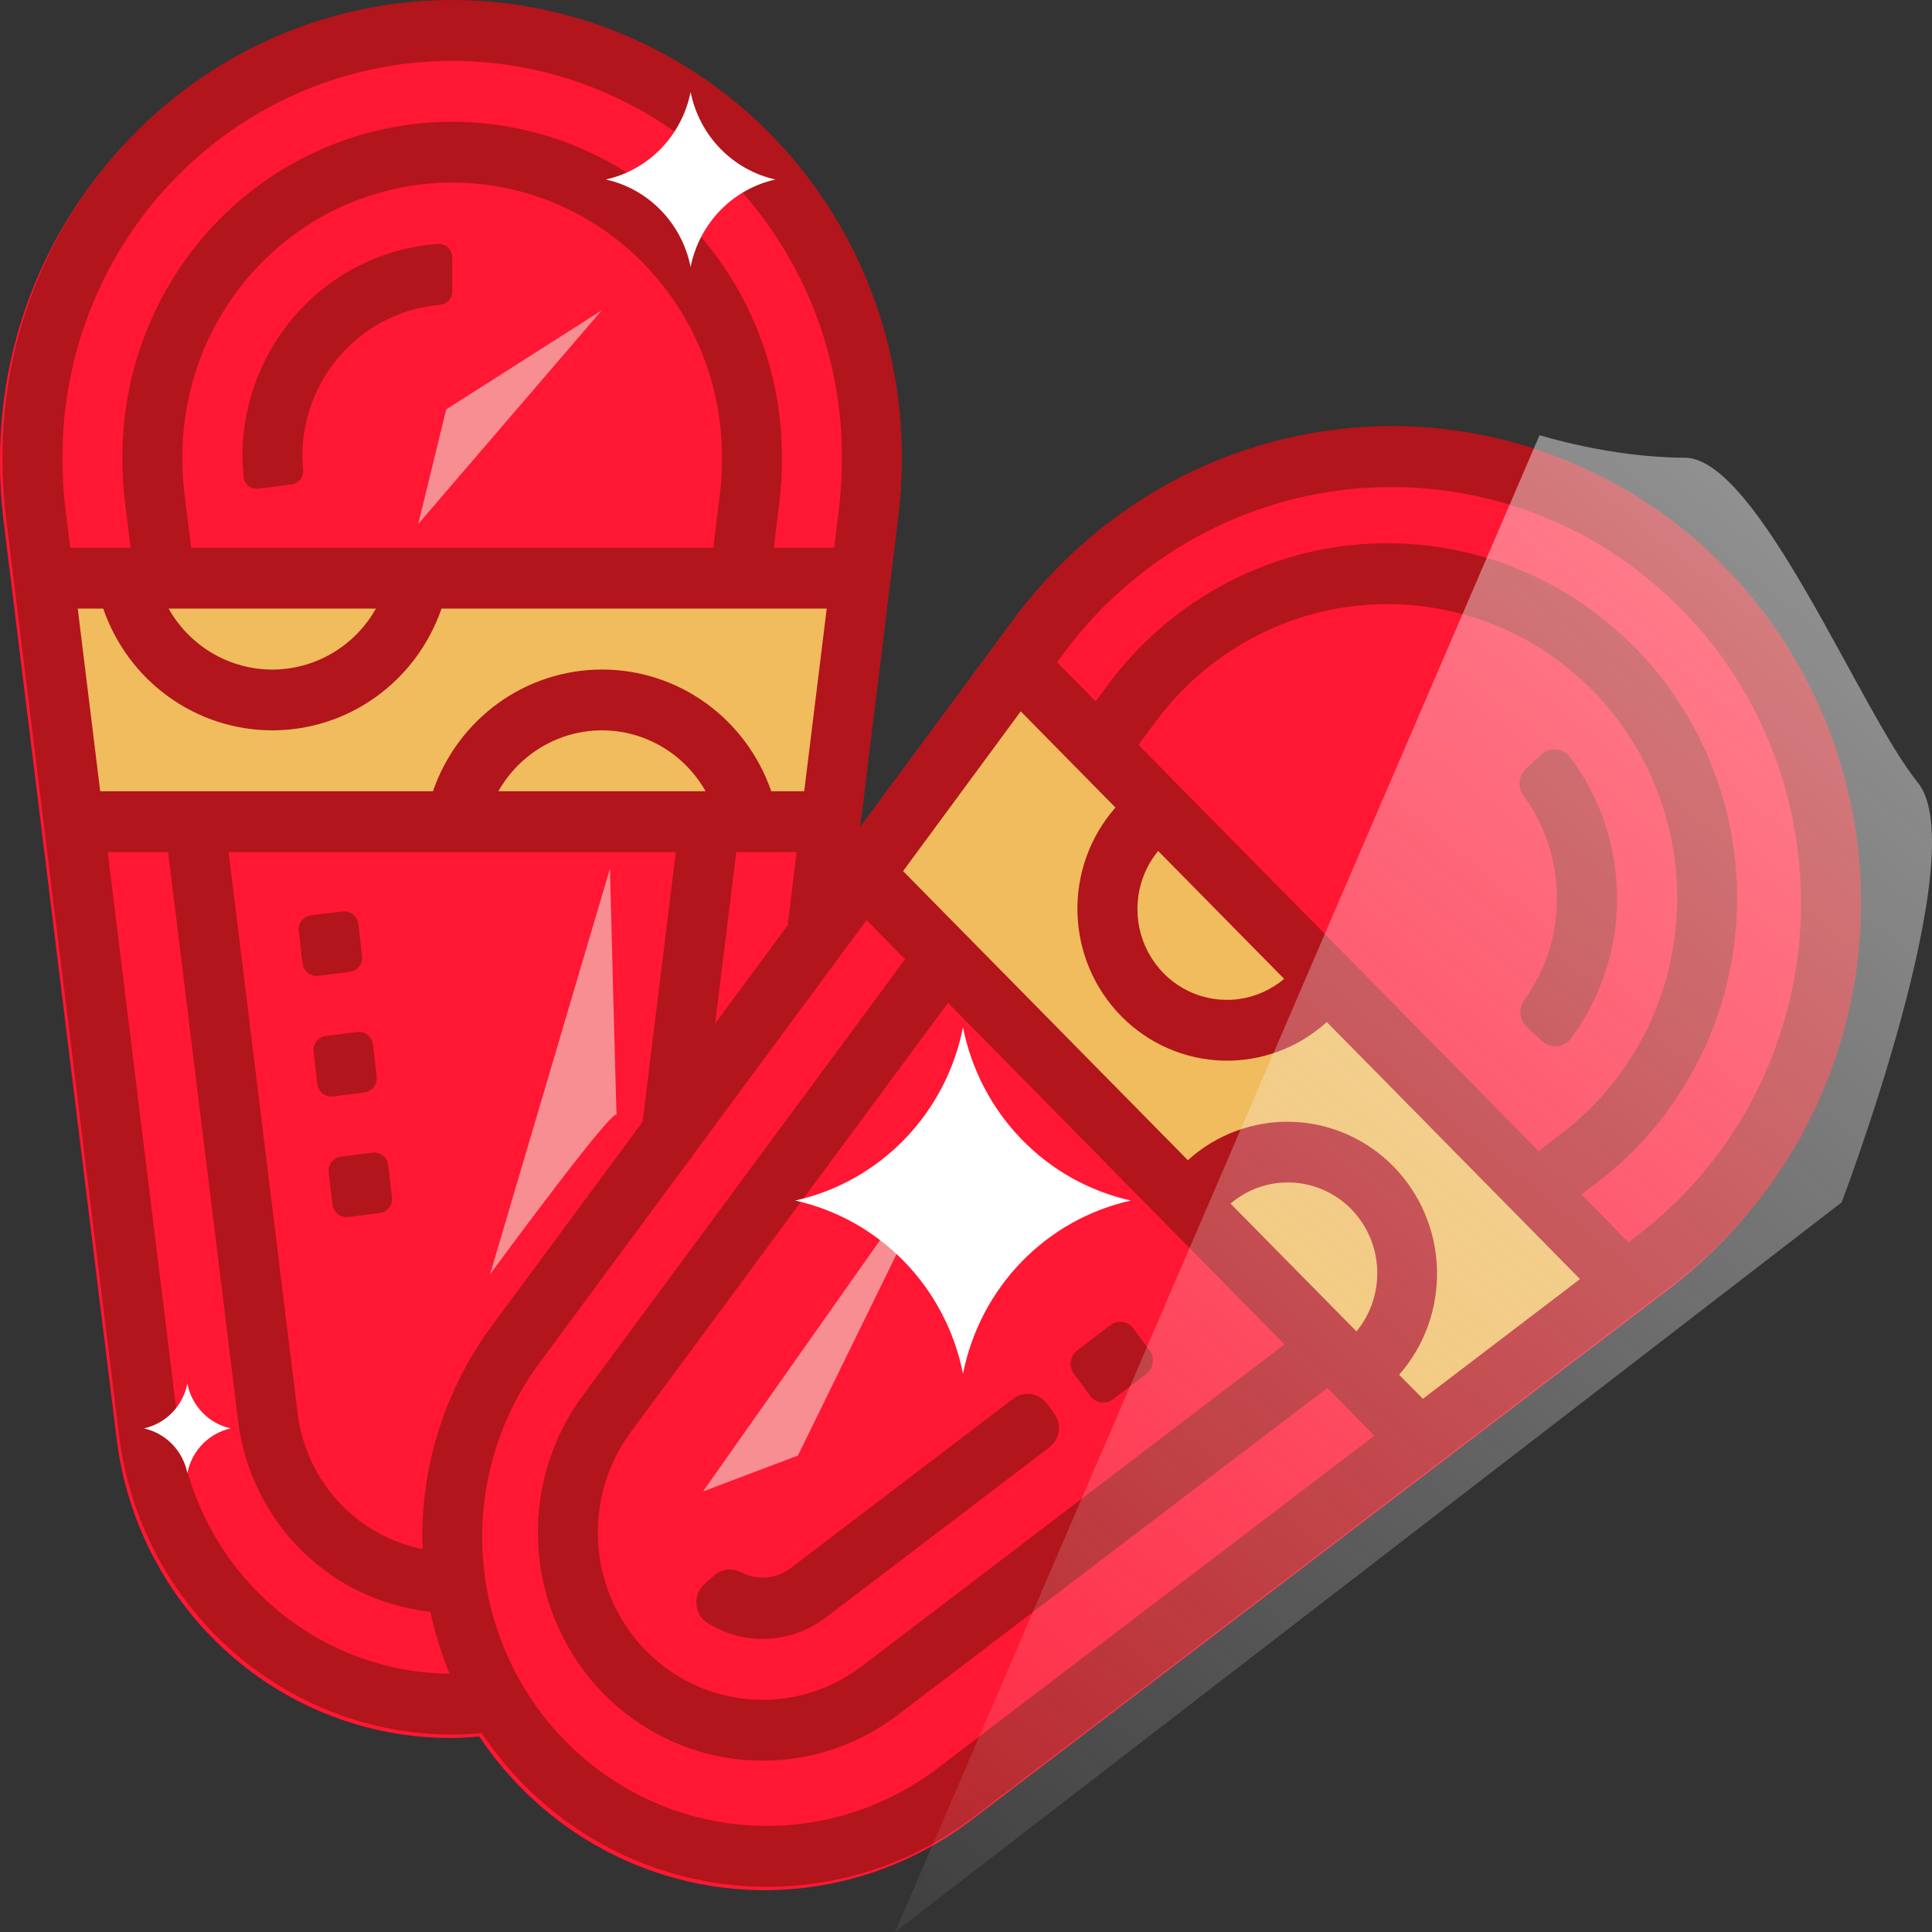 <svg width="42" height="42" viewBox="0 0 42 42" fill="none" xmlns="http://www.w3.org/2000/svg">
<rect x="0" y="0" width="42" height="42" fill="#333333" stroke="none"/>
<defs>
<linearGradient id="paint0_linear" x1="42.465" y1="10.676" x2="13.907" y2="45.23" gradientUnits="userSpaceOnUse">
<stop stop-color="white"/>
<stop offset="1" stop-color="#F2F2F2" stop-opacity="0"/>
</linearGradient>
<clipPath id="clip0">
<rect width="42" height="42" fill="white"/>
</clipPath>
</defs>
<g clip-path="url(#clip0)">
<path d="M40.404 19.699C40.4 21.308 40.029 22.893 39.321 24.332C38.612 25.77 37.586 27.023 36.321 27.991L21.114 39.569C20.303 40.187 19.377 40.631 18.392 40.874C17.407 41.118 16.383 41.156 15.383 40.986C14.383 40.816 13.427 40.441 12.574 39.885C11.72 39.328 10.987 38.602 10.419 37.749C10.204 37.769 9.989 37.782 9.775 37.782C7.998 37.779 6.282 37.119 4.95 35.925C3.617 34.73 2.759 33.084 2.537 31.293L0.076 11.312C0.025 10.904 2.21918e-05 10.492 0 10.081L0 9.998C0 7.366 1.03 4.842 2.863 2.981C4.696 1.12 7.183 0.075 9.775 0.075C12.368 0.075 14.854 1.12 16.687 2.981C18.52 4.842 19.55 7.366 19.55 9.998V10.081C19.55 10.492 19.525 10.904 19.475 11.312L18.645 18.058L22.027 13.479C23.313 11.739 25.105 10.454 27.151 9.805C29.196 9.157 31.391 9.178 33.423 9.866C35.456 10.554 37.224 11.874 38.477 13.639C39.73 15.404 40.404 17.524 40.404 19.699V19.699Z" fill="#FF1733"/>
<path d="M18.674 18.901L30.776 31.188L35.245 27.786L22.025 14.365L18.674 18.901Z" fill="#F0BC5E"/>
<path d="M0.95 12.569H18.709L18.057 17.862H1.602L0.95 12.569Z" fill="#F0BC5E"/>
<path d="M30.25 9.262C28.665 9.266 27.103 9.642 25.686 10.361C24.269 11.081 23.035 12.123 22.081 13.407L18.7 17.985L19.529 11.239C19.58 10.831 19.605 10.419 19.605 10.008V9.925C19.605 7.293 18.575 4.769 16.742 2.908C14.909 1.047 12.422 0.001 9.83 0.001C7.237 0.001 4.751 1.047 2.918 2.908C1.085 4.769 0.055 7.293 0.055 9.925V10.008C0.055 10.419 0.08 10.831 0.13 11.239L2.591 31.221C2.814 33.011 3.672 34.658 5.004 35.852C6.337 37.047 8.052 37.707 9.83 37.709C10.044 37.709 10.259 37.696 10.473 37.677C11.042 38.53 11.775 39.256 12.628 39.812C13.482 40.369 14.437 40.743 15.437 40.913C16.437 41.083 17.461 41.045 18.446 40.802C19.432 40.558 20.358 40.114 21.169 39.496L36.375 27.919C38.09 26.614 39.356 24.794 39.995 22.717C40.634 20.641 40.613 18.413 39.935 16.349C39.258 14.286 37.958 12.491 36.219 11.218C34.481 9.946 32.392 9.262 30.25 9.262V9.262ZM24.748 16.192L25.117 15.696C25.658 14.962 26.348 14.355 27.141 13.915C27.933 13.476 28.81 13.214 29.711 13.149C30.611 13.083 31.516 13.215 32.362 13.535C33.208 13.856 33.977 14.357 34.615 15.005C35.254 15.653 35.748 16.433 36.064 17.293C36.38 18.152 36.51 19.07 36.445 19.984C36.381 20.899 36.123 21.788 35.691 22.593C35.258 23.398 34.659 24.099 33.936 24.648L33.448 25.023L24.748 16.192ZM30.932 30.409L30.416 29.886C30.969 29.256 31.263 28.436 31.239 27.593C31.215 26.75 30.875 25.949 30.288 25.353C29.701 24.757 28.911 24.411 28.081 24.387C27.251 24.363 26.443 24.661 25.823 25.222L19.632 18.937L22.19 15.464L24.249 17.555C23.695 18.184 23.4 19.005 23.423 19.848C23.446 20.692 23.787 21.494 24.375 22.091C24.963 22.688 25.753 23.033 26.584 23.057C27.415 23.081 28.224 22.78 28.843 22.218L34.348 27.806L30.932 30.409ZM27.923 29.226L18.73 36.226C18.04 36.751 17.186 37.006 16.326 36.944C15.465 36.882 14.655 36.507 14.045 35.887C13.435 35.268 13.066 34.446 13.005 33.572C12.944 32.698 13.195 31.831 13.713 31.131L20.61 21.799L27.923 29.226ZM17.319 18.524L17.133 20.035L17.123 20.117L15.546 22.253L16.005 18.524H17.319ZM3.965 10.006V9.923C3.965 8.344 4.583 6.83 5.683 5.713C6.783 4.596 8.274 3.969 9.83 3.969C11.385 3.969 12.877 4.596 13.977 5.713C15.077 6.83 15.695 8.344 15.695 9.923V10.006C15.695 10.253 15.68 10.499 15.65 10.744L15.507 11.908H4.155L4.012 10.75C3.981 10.503 3.965 10.255 3.965 10.006V10.006ZM8.172 13.231C7.945 13.634 7.617 13.968 7.221 14.201C6.825 14.433 6.376 14.556 5.919 14.556C5.462 14.556 5.013 14.433 4.617 14.201C4.221 13.968 3.893 13.634 3.666 13.231H8.172ZM2.244 13.231C2.511 14.005 3.008 14.675 3.667 15.149C4.326 15.623 5.113 15.877 5.921 15.877C6.728 15.877 7.515 15.623 8.174 15.149C8.833 14.675 9.33 14.005 9.598 13.231H17.972L17.483 17.201H16.766C16.499 16.427 16.001 15.757 15.343 15.283C14.684 14.809 13.896 14.555 13.089 14.555C12.282 14.555 11.494 14.809 10.835 15.283C10.177 15.757 9.679 16.427 9.412 17.201H2.178L1.69 13.231H2.244ZM15.341 17.201H10.834C11.062 16.798 11.39 16.464 11.786 16.232C12.181 16 12.63 15.877 13.087 15.877C13.544 15.877 13.992 16 14.388 16.232C14.783 16.464 15.111 16.798 15.339 17.201H15.341ZM26.75 26.165C27.122 25.849 27.598 25.685 28.083 25.707C28.568 25.729 29.028 25.934 29.371 26.282C29.715 26.631 29.917 27.097 29.939 27.59C29.961 28.082 29.8 28.565 29.489 28.944L26.75 26.165ZM24.727 19.752C24.729 19.294 24.888 18.851 25.177 18.499L27.916 21.279C27.631 21.52 27.285 21.673 26.917 21.721C26.55 21.768 26.176 21.708 25.841 21.548C25.506 21.387 25.223 21.133 25.026 20.815C24.828 20.497 24.724 20.128 24.727 19.752V19.752ZM1.358 9.923C1.358 7.642 2.251 5.455 3.839 3.842C5.428 2.229 7.583 1.323 9.83 1.323C12.077 1.323 14.232 2.229 15.82 3.842C17.409 5.455 18.302 7.642 18.302 9.923V10.006C18.302 10.363 18.28 10.719 18.237 11.073L18.135 11.908H16.821L16.944 10.909C16.98 10.61 16.998 10.309 16.998 10.008V9.925C16.998 7.995 16.243 6.144 14.899 4.779C13.554 3.414 11.731 2.648 9.83 2.648C7.929 2.648 6.105 3.414 4.761 4.779C3.417 6.144 2.661 7.995 2.661 9.925V10.008C2.662 10.309 2.68 10.611 2.717 10.911L2.84 11.908H1.526L1.423 11.074C1.38 10.72 1.358 10.364 1.358 10.008V9.923ZM3.883 31.057L2.341 18.524H3.654L5.177 30.893C5.31 31.961 5.796 32.952 6.554 33.704C7.313 34.456 8.3 34.926 9.355 35.037C9.453 35.499 9.594 35.951 9.775 36.386C8.325 36.371 6.928 35.823 5.845 34.843C4.762 33.864 4.065 32.519 3.884 31.057H3.883ZM9.178 33.409C9.178 33.499 9.189 33.587 9.192 33.677C8.49 33.539 7.85 33.18 7.361 32.651C6.872 32.121 6.561 31.449 6.47 30.729L4.969 18.524H14.692L13.97 24.388L10.677 28.844C9.707 30.163 9.182 31.764 9.178 33.409ZM20.387 38.437C19.195 39.345 17.72 39.785 16.234 39.678C14.747 39.571 13.349 38.923 12.295 37.853C11.241 36.783 10.603 35.364 10.497 33.855C10.392 32.346 10.826 30.849 11.72 29.638L18.838 20.002L19.676 20.853L12.67 30.337C11.964 31.293 11.622 32.474 11.705 33.666C11.789 34.857 12.293 35.978 13.124 36.823C13.956 37.667 15.06 38.179 16.234 38.263C17.408 38.348 18.572 38 19.513 37.283L28.856 30.172L29.879 31.211L20.387 38.437ZM35.593 26.86L35.4 27.007L34.376 25.966L34.718 25.707C35.591 25.044 36.312 24.198 36.834 23.227C37.356 22.256 37.667 21.182 37.744 20.078C37.822 18.975 37.665 17.867 37.284 16.831C36.903 15.794 36.307 14.853 35.537 14.071C34.766 13.289 33.839 12.684 32.818 12.297C31.797 11.91 30.706 11.751 29.619 11.829C28.532 11.908 27.475 12.223 26.518 12.753C25.561 13.283 24.728 14.015 24.075 14.901L23.817 15.248L22.98 14.397L23.125 14.2C23.891 13.165 24.867 12.308 25.987 11.688C27.108 11.069 28.346 10.701 29.618 10.61C30.891 10.518 32.168 10.705 33.363 11.158C34.558 11.611 35.643 12.32 36.545 13.236C37.447 14.151 38.145 15.253 38.591 16.466C39.037 17.68 39.221 18.976 39.131 20.268C39.041 21.56 38.678 22.817 38.068 23.954C37.458 25.091 36.614 26.082 35.593 26.86V26.86Z" fill="#B2151B"/>
<path d="M23.418 29.357L24.139 28.808C24.215 28.75 24.31 28.725 24.404 28.739C24.498 28.753 24.583 28.804 24.64 28.881L24.992 29.358C25.021 29.396 25.041 29.44 25.053 29.486C25.064 29.532 25.067 29.58 25.06 29.627C25.054 29.675 25.038 29.72 25.014 29.761C24.99 29.802 24.958 29.838 24.921 29.867L24.2 30.416C24.162 30.444 24.119 30.465 24.074 30.477C24.028 30.489 23.981 30.491 23.934 30.485C23.888 30.478 23.843 30.462 23.803 30.438C23.762 30.413 23.727 30.381 23.699 30.343L23.346 29.866C23.318 29.828 23.297 29.784 23.286 29.738C23.274 29.692 23.271 29.644 23.278 29.596C23.285 29.549 23.3 29.504 23.324 29.463C23.348 29.422 23.38 29.386 23.418 29.357V29.357Z" fill="#B2151B"/>
<path d="M17.948 35.166L22.809 31.466C22.864 31.424 22.911 31.372 22.946 31.312C22.981 31.252 23.004 31.185 23.014 31.116C23.024 31.047 23.02 30.976 23.002 30.909C22.985 30.841 22.955 30.777 22.913 30.722L22.758 30.515C22.716 30.459 22.665 30.412 22.606 30.376C22.547 30.34 22.481 30.317 22.413 30.307C22.345 30.297 22.275 30.301 22.209 30.319C22.142 30.336 22.079 30.367 22.024 30.409L17.163 34.11C17.011 34.217 16.833 34.281 16.648 34.294C16.463 34.306 16.278 34.268 16.113 34.182C16.02 34.132 15.913 34.111 15.808 34.123C15.703 34.135 15.604 34.179 15.524 34.249L15.315 34.435C15.253 34.49 15.205 34.559 15.174 34.636C15.144 34.713 15.132 34.797 15.139 34.88C15.146 34.963 15.172 35.043 15.215 35.114C15.259 35.184 15.318 35.244 15.388 35.287C15.746 35.511 16.159 35.629 16.58 35.629C17.073 35.627 17.552 35.465 17.948 35.166V35.166Z" fill="#B2151B"/>
<path d="M33.17 16.713C33.092 16.787 33.043 16.888 33.034 16.996C33.025 17.105 33.055 17.212 33.12 17.299C33.59 17.941 33.845 18.718 33.848 19.517C33.851 20.317 33.602 21.096 33.137 21.741C33.073 21.828 33.044 21.937 33.054 22.045C33.065 22.153 33.114 22.254 33.193 22.327L33.524 22.63C33.568 22.67 33.62 22.701 33.676 22.721C33.732 22.74 33.792 22.747 33.851 22.742C33.91 22.736 33.967 22.718 34.019 22.689C34.071 22.66 34.117 22.621 34.153 22.573C34.806 21.69 35.158 20.615 35.154 19.511C35.15 18.407 34.791 17.334 34.132 16.456C34.095 16.409 34.049 16.369 33.997 16.341C33.945 16.312 33.887 16.295 33.828 16.29C33.769 16.285 33.709 16.293 33.653 16.313C33.597 16.332 33.545 16.364 33.502 16.405L33.17 16.713Z" fill="#B2151B"/>
<path d="M5.616 10.623L6.338 10.532C6.411 10.523 6.477 10.486 6.524 10.429C6.57 10.372 6.594 10.3 6.589 10.226L6.572 9.935C6.572 9.927 6.572 9.919 6.572 9.911C6.575 9.083 6.884 8.286 7.438 7.678C7.992 7.07 8.75 6.695 9.563 6.627C9.635 6.622 9.703 6.589 9.753 6.536C9.802 6.482 9.83 6.412 9.831 6.339V5.595C9.831 5.555 9.823 5.516 9.808 5.479C9.793 5.443 9.77 5.41 9.742 5.383C9.714 5.355 9.68 5.334 9.644 5.321C9.607 5.307 9.568 5.301 9.529 5.303C8.376 5.382 7.296 5.902 6.505 6.757C5.715 7.612 5.273 8.74 5.269 9.913C5.268 9.92 5.268 9.928 5.269 9.935L5.294 10.353C5.297 10.393 5.307 10.431 5.325 10.467C5.343 10.502 5.367 10.533 5.397 10.559C5.428 10.584 5.463 10.603 5.5 10.614C5.538 10.625 5.577 10.628 5.616 10.623V10.623Z" fill="#B2151B"/>
<path d="M6.762 19.897L7.447 19.814C7.527 19.804 7.609 19.827 7.673 19.877C7.737 19.928 7.779 20.003 7.789 20.084L7.87 20.78C7.88 20.862 7.858 20.944 7.808 21.009C7.758 21.075 7.685 21.117 7.604 21.127L6.92 21.214C6.839 21.224 6.758 21.201 6.694 21.151C6.629 21.1 6.588 21.026 6.578 20.944L6.496 20.248C6.49 20.207 6.493 20.166 6.503 20.126C6.514 20.086 6.532 20.049 6.556 20.016C6.581 19.983 6.612 19.956 6.647 19.935C6.682 19.915 6.721 19.902 6.762 19.897V19.897Z" fill="#B2151B"/>
<path d="M7.412 25.145L8.097 25.058C8.177 25.048 8.259 25.07 8.323 25.121C8.387 25.171 8.429 25.246 8.439 25.328L8.52 26.023C8.53 26.105 8.508 26.187 8.458 26.253C8.409 26.318 8.335 26.36 8.255 26.37L7.57 26.457C7.489 26.467 7.408 26.444 7.344 26.394C7.279 26.343 7.238 26.269 7.228 26.187L7.146 25.492C7.141 25.451 7.144 25.41 7.154 25.371C7.165 25.331 7.183 25.294 7.208 25.262C7.233 25.23 7.264 25.203 7.299 25.183C7.334 25.163 7.372 25.15 7.412 25.145V25.145Z" fill="#B2151B"/>
<path d="M7.08 22.522L7.765 22.435C7.846 22.425 7.927 22.447 7.991 22.498C8.055 22.549 8.097 22.623 8.107 22.705L8.189 23.401C8.194 23.442 8.191 23.483 8.18 23.522C8.169 23.561 8.151 23.598 8.126 23.631C8.102 23.663 8.071 23.69 8.036 23.71C8.001 23.73 7.962 23.743 7.922 23.748L7.238 23.835C7.158 23.844 7.079 23.821 7.015 23.771C6.952 23.721 6.911 23.648 6.9 23.568L6.818 22.872C6.813 22.832 6.815 22.791 6.825 22.751C6.835 22.712 6.853 22.675 6.877 22.642C6.902 22.609 6.932 22.582 6.967 22.561C7.002 22.541 7.04 22.527 7.08 22.522V22.522Z" fill="#B2151B"/>
<path d="M9.092 11.391L13.083 6.745L9.7 8.9L9.092 11.391Z" fill="#F68E92"/>
<path d="M13.26 18.882L10.653 27.703C10.653 27.703 13.405 23.953 13.405 24.248C13.405 24.542 13.26 18.882 13.26 18.882Z" fill="#F68E92"/>
<path d="M20.795 24.599L15.282 32.423L17.346 31.643L20.795 24.599Z" fill="#F68E92"/>
<path opacity="0.49" d="M33.469 9.46L19.458 42L40.036 26.138C40.036 26.138 42.931 18.53 41.691 17.011C40.45 15.493 38.226 9.95 36.623 9.95C35.02 9.95 33.469 9.46 33.469 9.46Z" fill="url(#paint0_linear)"/>
<path d="M15.013 2C15.106 2.464 15.329 2.891 15.657 3.229C15.984 3.567 16.401 3.801 16.857 3.902C16.401 4.003 15.984 4.237 15.657 4.575C15.329 4.913 15.106 5.34 15.013 5.804C14.921 5.34 14.697 4.913 14.37 4.575C14.043 4.237 13.626 4.003 13.17 3.902C13.626 3.801 14.043 3.567 14.37 3.229C14.697 2.891 14.921 2.464 15.013 2V2Z" fill="white"/>
<path d="M20.935 22.332C21.117 23.252 21.56 24.098 22.207 24.766C22.855 25.435 23.681 25.898 24.584 26.099C23.681 26.3 22.855 26.763 22.207 27.431C21.559 28.1 21.117 28.946 20.935 29.866C20.753 28.946 20.311 28.1 19.663 27.431C19.015 26.763 18.19 26.3 17.287 26.099C18.19 25.898 19.015 25.435 19.663 24.767C20.311 24.098 20.753 23.252 20.935 22.332V22.332Z" fill="white"/>
<path d="M4.073 30.08C4.12 30.317 4.234 30.535 4.4 30.707C4.567 30.88 4.78 31 5.012 31.052C4.78 31.104 4.567 31.224 4.4 31.396C4.234 31.569 4.12 31.787 4.073 32.024C4.026 31.786 3.911 31.568 3.743 31.395C3.576 31.223 3.362 31.104 3.129 31.052C3.362 31.001 3.576 30.881 3.744 30.709C3.911 30.536 4.026 30.317 4.073 30.08V30.08Z" fill="white"/>
</g>

</svg>
